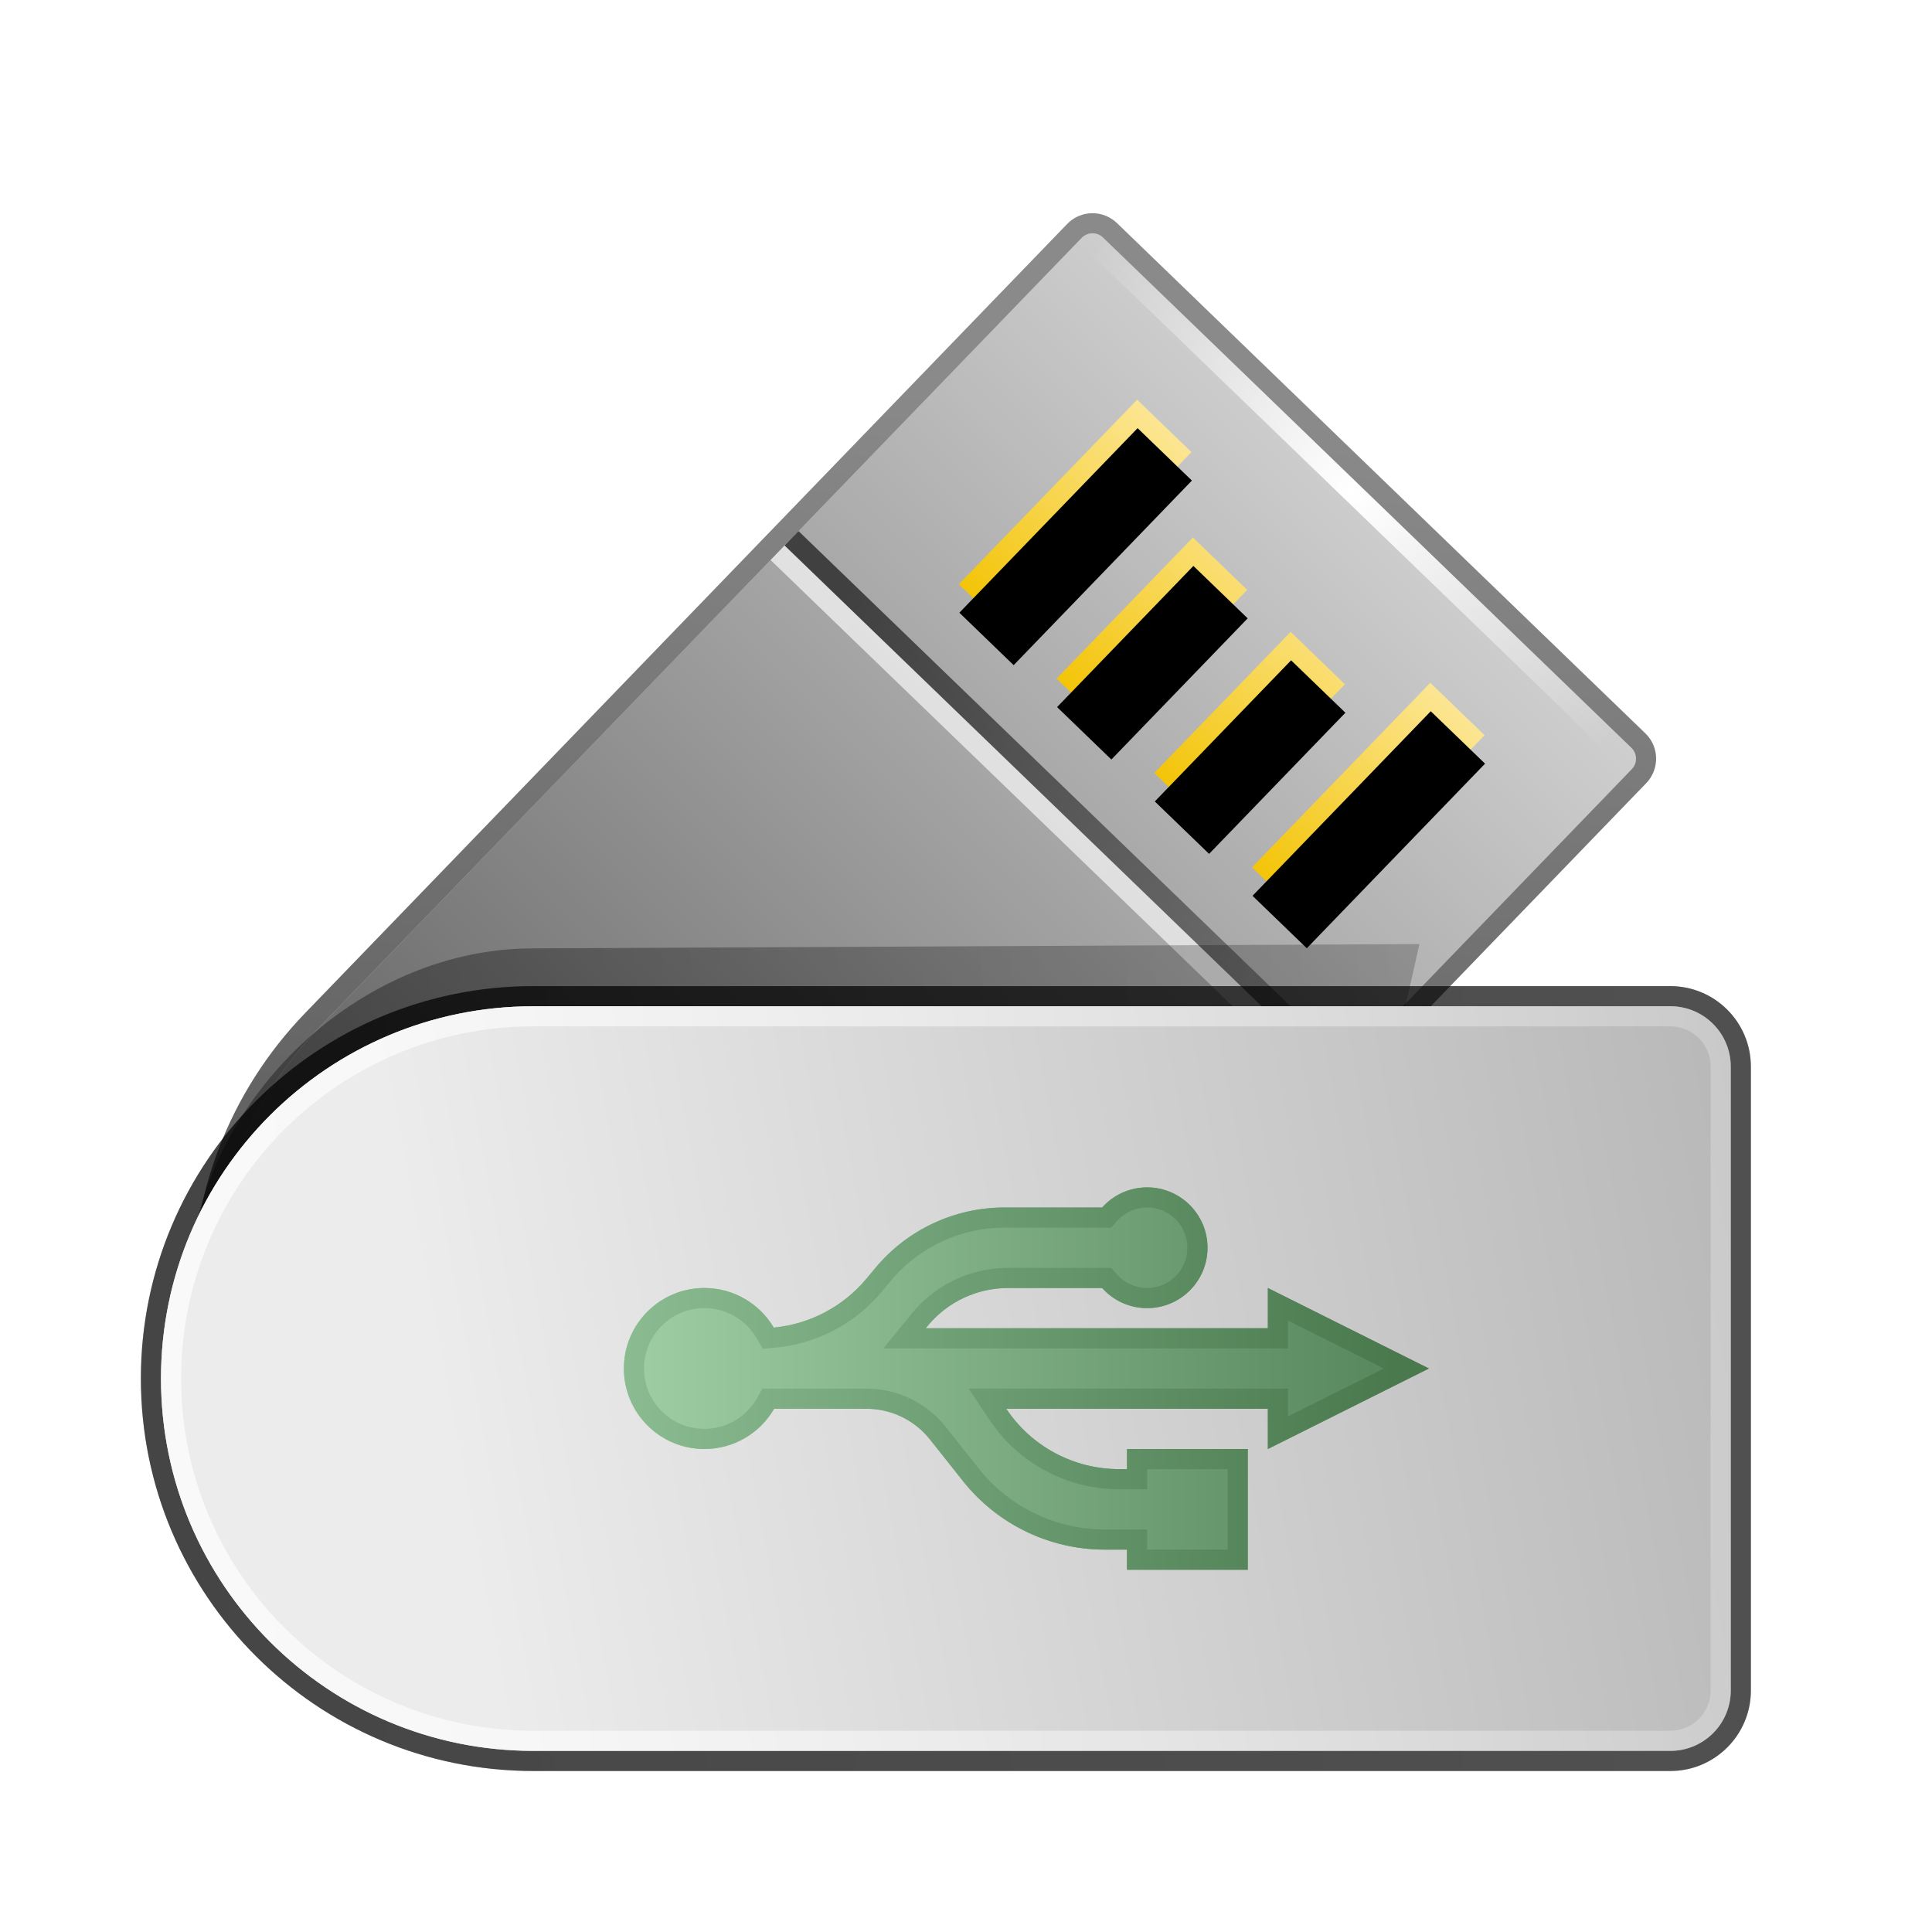 <svg xmlns="http://www.w3.org/2000/svg" xmlns:xlink="http://www.w3.org/1999/xlink" width="96" height="96" viewBox="0 0 96 96">
  <defs>
    <filter id="deepin-boot-maker-a" width="124%" height="125.5%" x="-12%" y="-12.8%" filterUnits="objectBoundingBox">
      <feOffset dy="2" in="SourceAlpha" result="shadowOffsetOuter1"/>
      <feGaussianBlur in="shadowOffsetOuter1" result="shadowBlurOuter1" stdDeviation="2"/>
      <feColorMatrix in="shadowBlurOuter1" result="shadowMatrixOuter1" values="0 0 0 0 0   0 0 0 0 0   0 0 0 0 0  0 0 0 0.2 0"/>
      <feMerge>
        <feMergeNode in="shadowMatrixOuter1"/>
        <feMergeNode in="SourceGraphic"/>
      </feMerge>
    </filter>
    <linearGradient id="deepin-boot-maker-b" x1="42.505%" x2="42.505%" y1="-3.98%" y2="100%">
      <stop offset="0%" stop-color="#D3D3D3"/>
      <stop offset="100%" stop-color="#4D4D4D"/>
    </linearGradient>
    <linearGradient id="deepin-boot-maker-c" x1="36.24%" x2="72.565%" y1="0%" y2="92.615%">
      <stop offset="0%" stop-opacity=".457"/>
      <stop offset="100%" stop-opacity=".701"/>
    </linearGradient>
    <linearGradient id="deepin-boot-maker-d" x1="24.555%" x2="75.445%" y1="3.311%" y2="105.579%">
      <stop offset="0%" stop-opacity=".621"/>
      <stop offset="100%" stop-opacity=".323"/>
    </linearGradient>
    <radialGradient id="deepin-boot-maker-e" cx="50%" cy="50%" r="85.291%" fx="50%" fy="50%" gradientTransform="matrix(1 0 0 .714 0 .143)">
      <stop offset="0%" stop-color="#FFF"/>
      <stop offset="100%" stop-color="#FFF" stop-opacity="0"/>
    </radialGradient>
    <linearGradient id="deepin-boot-maker-f" x1="19.516%" x2="78.239%" y1="-6.22%" y2="108.124%">
      <stop offset="0%" stop-color="#FFF" stop-opacity=".661"/>
      <stop offset="100%" stop-color="#FFF" stop-opacity=".628"/>
    </linearGradient>
    <linearGradient id="deepin-boot-maker-g" x1="50%" x2="50%" y1="101.163%" y2="-1.163%">
      <stop offset="0%" stop-color="#F3C407"/>
      <stop offset="100%" stop-color="#FCE694"/>
    </linearGradient>
    <path id="deepin-boot-maker-h" d="M60.684,22.279 L60.684,35.029 L56.934,35.029 L56.934,22.279 L60.684,22.279 Z M67.434,25.279 L67.434,35.029 L63.684,35.029 L63.684,25.279 L67.434,25.279 Z M74.184,25.279 L74.184,35.029 L70.434,35.029 L70.434,25.279 L74.184,25.279 Z M80.934,22.279 L80.934,35.029 L77.184,35.029 L77.184,22.279 L80.934,22.279 Z"/>
    <filter id="deepin-boot-maker-i" width="104.2%" height="107.8%" x="-2.1%" y="-3.9%" filterUnits="objectBoundingBox">
      <feOffset dx="1" dy="1" in="SourceAlpha" result="shadowOffsetInner1"/>
      <feComposite in="shadowOffsetInner1" in2="SourceAlpha" k2="-1" k3="1" operator="arithmetic" result="shadowInnerInner1"/>
      <feColorMatrix in="shadowInnerInner1" values="0 0 0 0 0   0 0 0 0 0   0 0 0 0 0  0 0 0 0.2 0"/>
    </filter>
    <linearGradient id="deepin-boot-maker-j" x1="15.728%" x2="100%" y1="0%" y2="0%">
      <stop offset="0%" stop-opacity=".375"/>
      <stop offset="100%" stop-opacity=".22"/>
    </linearGradient>
    <filter id="deepin-boot-maker-k" width="111%" height="122.1%" x="-5.5%" y="-11.1%" filterUnits="objectBoundingBox">
      <feGaussianBlur in="SourceGraphic" stdDeviation="1.125"/>
    </filter>
    <linearGradient id="deepin-boot-maker-l" x1="50%" x2="58.089%" y1="17.637%" y2="109.36%">
      <stop offset="0%" stop-color="#ECECEC"/>
      <stop offset="100%" stop-color="#B4B4B4"/>
    </linearGradient>
    <linearGradient id="deepin-boot-maker-n" x1="50%" x2="50%" y1="0%" y2="100%">
      <stop offset="0%" stop-opacity=".479"/>
      <stop offset="100%" stop-opacity=".438"/>
    </linearGradient>
    <linearGradient id="deepin-boot-maker-o" x1="50%" x2="50%" y1="-5.059%" y2="100%">
      <stop offset="0%" stop-color="#FFF" stop-opacity=".714"/>
      <stop offset="100%" stop-color="#FFF" stop-opacity=".238"/>
    </linearGradient>
    <path id="deepin-boot-maker-m" d="M55.228,25.372 C65.446,25.372 73.728,33.655 73.728,43.872 L73.728,100.372 C73.728,102.029 72.385,103.372 70.728,103.372 L39.728,103.372 C38.072,103.372 36.728,102.029 36.728,100.372 L36.728,43.872 C36.728,33.655 45.011,25.372 55.228,25.372 Z"/>
    <linearGradient id="deepin-boot-maker-p" x1="50%" x2="50%" y1="0%" y2="100%">
      <stop offset="0%" stop-opacity=".479"/>
      <stop offset="100%" stop-opacity=".438"/>
    </linearGradient>
    <linearGradient id="deepin-boot-maker-q" x1="0%" x2="100%" y1="50%" y2="50%">
      <stop offset="0%" stop-color="#9FCEA5"/>
      <stop offset="100%" stop-color="#54845A"/>
    </linearGradient>
    <linearGradient id="deepin-boot-maker-r" x1="0%" x2="95.588%" y1="57.535%" y2="57.535%">
      <stop offset="0%" stop-color="#8BBB91"/>
      <stop offset="100%" stop-color="#49794D"/>
    </linearGradient>
  </defs>
  <g fill="none" fill-rule="evenodd" filter="url(#deepin-boot-maker-a)" transform="translate(-8.228 2.128)">
    <g transform="rotate(-11 89.236 5.59)">
      <path fill="url(#deepin-boot-maker-b)" d="M24.925,1.757 L61.425,1.757 C61.839,1.757 62.175,2.093 62.175,2.507 L62.175,57.007 C62.175,67.501 53.669,76.007 43.175,76.007 C32.682,76.007 24.175,67.501 24.175,57.007 L24.175,2.507 C24.175,2.093 24.511,1.757 24.925,1.757 Z" transform="rotate(55 43.175 38.882)"/>
      <path fill="url(#deepin-boot-maker-c)" fill-rule="nonzero" d="M61.425,0.757 L24.925,0.757 C23.959,0.757 23.175,1.541 23.175,2.507 L23.175,57.007 C23.175,68.053 32.129,77.007 43.175,77.007 C54.221,77.007 63.175,68.053 63.175,57.007 L63.175,2.507 C63.175,1.541 62.392,0.757 61.425,0.757 Z M61.425,1.757 C61.839,1.757 62.175,2.093 62.175,2.507 L62.175,57.007 C62.175,67.501 53.669,76.007 43.175,76.007 C32.682,76.007 24.175,67.501 24.175,57.007 L24.175,2.507 C24.175,2.093 24.511,1.757 24.925,1.757 L61.425,1.757 Z" transform="rotate(55 43.175 38.882)"/>
      <polygon fill="url(#deepin-boot-maker-d)" fill-rule="nonzero" points="44.667 14.643 45.486 14.07 67.282 45.197 66.463 45.771"/>
      <polygon fill="url(#deepin-boot-maker-e)" fill-rule="nonzero" points="62.443 3.417 63.262 2.844 83.337 31.514 82.518 32.088"/>
      <polygon fill="url(#deepin-boot-maker-f)" fill-rule="nonzero" points="43.848 15.217 44.667 14.643 66.463 45.771 65.644 46.345"/>
    </g>
    <g fill-rule="nonzero" transform="rotate(44 68.934 28.654)">
      <use fill="url(#deepin-boot-maker-g)" xlink:href="#deepin-boot-maker-h"/>
      <use fill="#000" filter="url(#deepin-boot-maker-i)" xlink:href="#deepin-boot-maker-h"/>
    </g>
    <path fill="url(#deepin-boot-maker-j)" fill-opacity=".93" d="M34.637,42.997 L78.76,42.782 L71.885,73.092 L30.462,73.307 C22.258,73.337 16.542,66.576 17.695,58.206 C18.848,49.837 26.433,43.027 34.637,42.997 Z" filter="url(#deepin-boot-maker-k)"/>
    <g stroke-linejoin="round" transform="rotate(-90 55.228 64.372)">
      <use fill="url(#deepin-boot-maker-l)" xlink:href="#deepin-boot-maker-m"/>
      <path stroke="url(#deepin-boot-maker-n)" d="M55.228,24.872 C60.475,24.872 65.225,26.999 68.663,30.437 C72.102,33.876 74.228,38.626 74.228,43.872 L74.228,43.872 L74.228,100.372 C74.228,101.339 73.837,102.214 73.203,102.847 C72.57,103.481 71.695,103.872 70.728,103.872 L70.728,103.872 L39.728,103.872 C38.762,103.872 37.887,103.481 37.254,102.847 C36.62,102.214 36.228,101.339 36.228,100.372 L36.228,100.372 L36.228,43.872 C36.228,38.626 38.355,33.876 41.793,30.437 C45.232,26.999 49.982,24.872 55.228,24.872 Z"/>
      <path stroke="url(#deepin-boot-maker-o)" stroke-linejoin="square" d="M55.228,25.872 C60.199,25.872 64.699,27.887 67.956,31.145 C71.214,34.402 73.228,38.902 73.228,43.872 L73.228,43.872 L73.228,100.372 C73.228,101.063 72.949,101.688 72.496,102.14 C72.044,102.593 71.419,102.872 70.728,102.872 L70.728,102.872 L39.728,102.872 C39.038,102.872 38.413,102.593 37.961,102.14 C37.508,101.688 37.228,101.063 37.228,100.372 L37.228,100.372 L37.228,43.872 C37.228,38.902 39.243,34.402 42.501,31.145 C45.758,27.887 50.258,25.872 55.228,25.872 Z"/>
    </g>
    <path fill="url(#deepin-boot-maker-l)" d="M55.228,25.372 C65.446,25.372 73.728,33.655 73.728,43.872 L73.728,100.372 C73.728,102.029 72.385,103.372 70.728,103.372 L39.728,103.372 C38.072,103.372 36.728,102.029 36.728,100.372 L36.728,43.872 C36.728,33.655 45.011,25.372 55.228,25.372 Z" transform="rotate(-90 55.228 64.372)"/>
    <path fill="url(#deepin-boot-maker-p)" fill-rule="nonzero" d="M55.228,24.372 C44.459,24.372 35.728,33.103 35.728,43.872 L35.728,100.372 C35.728,102.582 37.519,104.372 39.728,104.372 L70.728,104.372 C72.938,104.372 74.728,102.582 74.728,100.372 L74.728,43.872 C74.728,33.103 65.998,24.372 55.228,24.372 Z M55.228,25.372 C65.446,25.372 73.728,33.655 73.728,43.872 L73.728,100.372 C73.728,102.029 72.385,103.372 70.728,103.372 L39.728,103.372 C38.072,103.372 36.728,102.029 36.728,100.372 L36.728,43.872 C36.728,33.655 45.011,25.372 55.228,25.372 Z" transform="rotate(-90 55.228 64.372)"/>
    <path fill="url(#deepin-boot-maker-o)" fill-rule="nonzero" d="M55.228,25.372 C65.446,25.372 73.728,33.655 73.728,43.872 L73.728,100.372 C73.728,102.029 72.385,103.372 70.728,103.372 L39.728,103.372 C38.072,103.372 36.728,102.029 36.728,100.372 L36.728,43.872 C36.728,33.655 45.011,25.372 55.228,25.372 Z M55.228,26.372 C45.673,26.372 37.907,34.03 37.731,43.544 L37.728,43.872 L37.728,100.372 C37.728,101.427 38.544,102.291 39.579,102.367 L39.728,102.372 L70.728,102.372 C71.783,102.372 72.647,101.557 72.723,100.522 L72.728,100.372 L72.728,43.872 C72.728,34.207 64.893,26.372 55.228,26.372 Z" transform="rotate(-90 55.228 64.372)"/>
    <path fill="url(#deepin-boot-maker-q)" d="M46.693,65.874 C46.001,67.069 44.709,67.872 43.228,67.872 C41.019,67.872 39.228,66.082 39.228,63.872 C39.228,61.663 41.019,59.872 43.228,59.872 C44.695,59.872 45.978,60.662 46.674,61.839 C48.461,61.67 50.121,60.802 51.282,59.408 L51.728,58.872 C53.313,56.972 55.659,55.872 58.134,55.872 L62.992,55.873 C63.542,55.259 64.34,54.872 65.228,54.872 C66.885,54.872 68.228,56.216 68.228,57.872 C68.228,59.529 66.885,60.872 65.228,60.872 C64.34,60.872 63.542,60.487 62.993,59.873 L58.314,59.872 C56.8,59.872 55.367,60.535 54.387,61.678 L54.228,61.872 L71.227,61.872 L71.228,59.872 L79.228,63.872 L71.228,67.872 L71.227,65.872 L58.228,65.872 C59.478,67.747 61.581,68.872 63.834,68.872 L64.228,68.872 L64.228,67.872 L70.228,67.872 L70.228,73.872 L64.228,73.872 L64.228,72.872 L63.13,72.872 C60.383,72.872 57.786,71.618 56.079,69.466 L54.438,67.398 C53.722,66.494 52.655,65.944 51.511,65.879 L51.281,65.872 L46.693,65.874 Z"/>
    <path fill="url(#deepin-boot-maker-r)" fill-rule="nonzero" d="M65.228,54.872 C66.885,54.872 68.228,56.216 68.228,57.872 C68.228,59.529 66.885,60.872 65.228,60.872 C64.34,60.872 63.542,60.487 62.993,59.873 L58.314,59.872 C56.8,59.872 55.367,60.535 54.387,61.678 L54.228,61.872 L71.227,61.872 L71.228,59.872 L79.228,63.872 L71.228,67.872 L71.227,65.872 L58.228,65.872 C59.478,67.747 61.581,68.872 63.834,68.872 L64.228,68.872 L64.228,67.872 L70.228,67.872 L70.228,73.872 L64.228,73.872 L64.228,72.872 L63.13,72.872 C60.383,72.872 57.786,71.618 56.079,69.466 L54.438,67.398 C53.722,66.494 52.655,65.944 51.511,65.879 L51.281,65.872 L46.693,65.874 C46.001,67.069 44.709,67.872 43.228,67.872 C41.019,67.872 39.228,66.082 39.228,63.872 C39.228,61.663 41.019,59.872 43.228,59.872 C44.695,59.872 45.978,60.662 46.674,61.839 C48.461,61.67 50.121,60.802 51.282,59.408 L51.728,58.872 C53.313,56.972 55.659,55.872 58.134,55.872 L62.992,55.873 C63.542,55.259 64.34,54.872 65.228,54.872 Z M65.228,55.872 C64.709,55.872 64.223,56.071 63.855,56.418 L63.737,56.539 L63.439,56.873 L58.134,56.872 C56.051,56.872 54.071,57.757 52.682,59.298 L52.497,59.513 L52.05,60.049 C50.79,61.561 49.012,62.539 47.075,62.8 L46.768,62.835 L46.136,62.895 L45.813,62.348 C45.276,61.44 44.302,60.872 43.228,60.872 C41.572,60.872 40.228,62.216 40.228,63.872 C40.228,65.529 41.572,66.872 43.228,66.872 C44.244,66.872 45.171,66.364 45.722,65.541 L45.827,65.373 L46.116,64.874 L51.31,64.873 L51.568,64.881 C52.915,64.957 54.173,65.572 55.06,66.582 L55.222,66.776 L56.862,68.844 C58.319,70.681 60.505,71.782 62.838,71.867 L63.13,71.872 L65.228,71.872 L65.228,72.872 L69.228,72.872 L69.228,68.872 L65.228,68.872 L65.228,69.872 L63.834,69.872 C61.339,69.872 59.004,68.67 57.554,66.654 L57.396,66.427 L56.36,64.872 L72.227,64.872 L72.227,66.255 L76.993,63.872 L72.227,61.489 L72.227,62.872 L52.121,62.872 L53.628,61.027 C54.738,59.732 56.332,58.957 58.03,58.879 L58.314,58.872 L63.44,58.873 L63.738,59.206 C64.116,59.628 64.651,59.872 65.228,59.872 C66.333,59.872 67.228,58.977 67.228,57.872 C67.228,56.768 66.333,55.872 65.228,55.872 Z"/>
  </g>
</svg>
